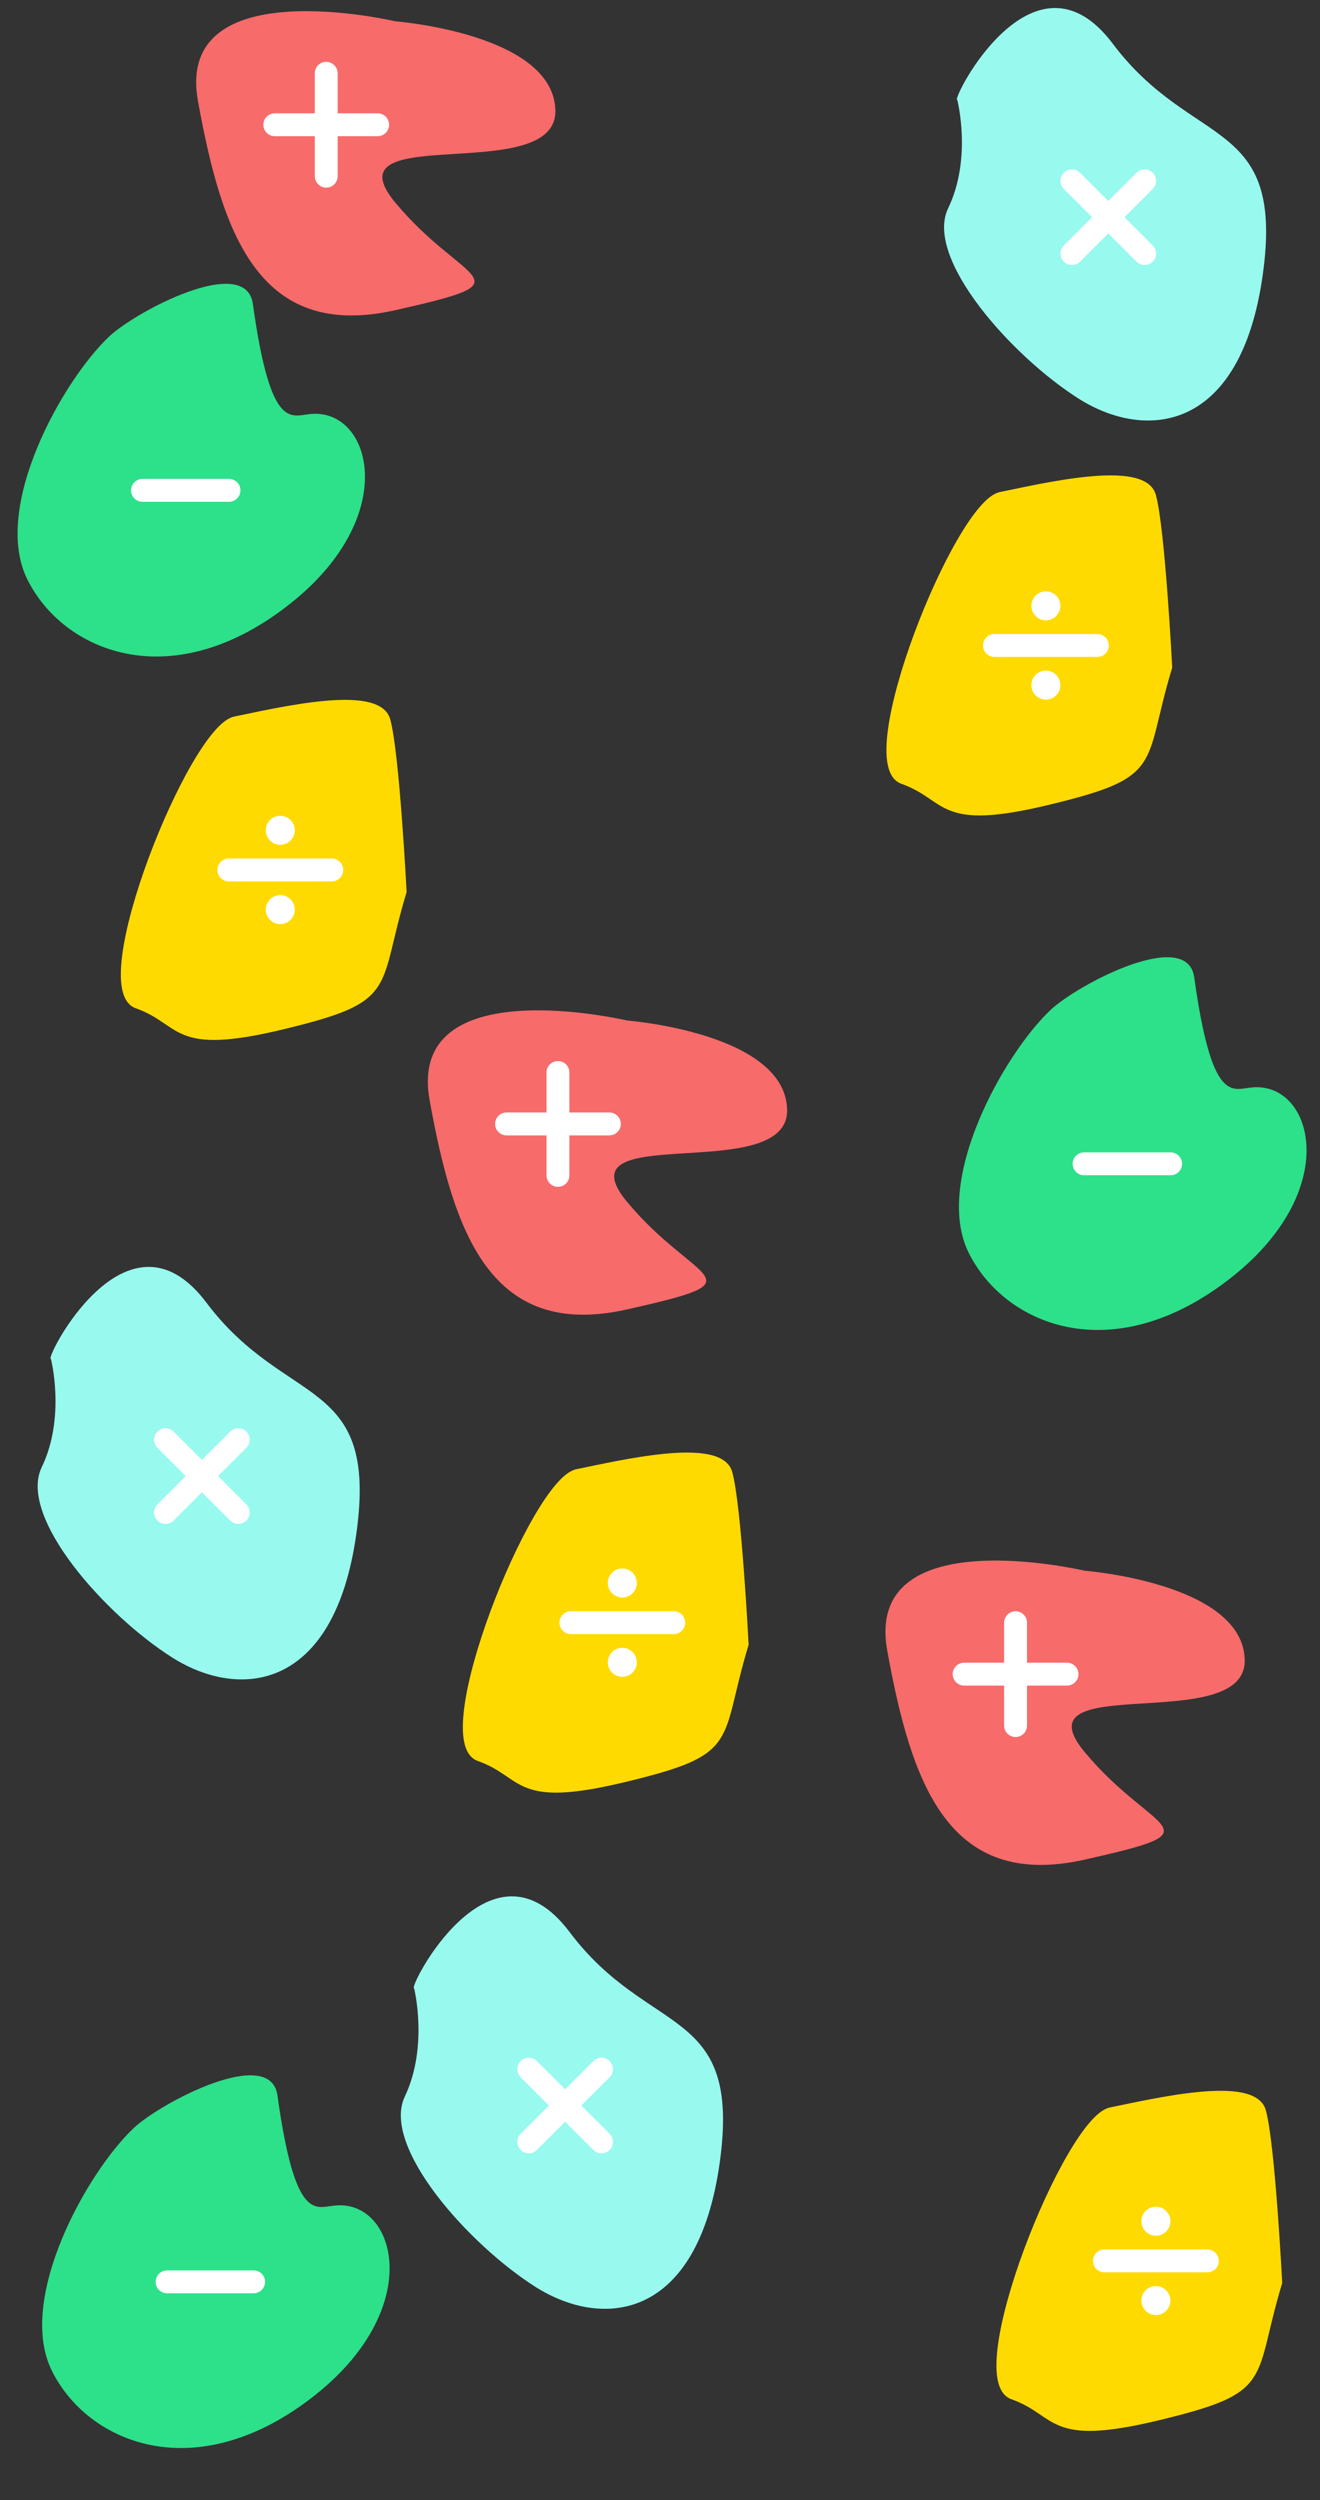 <svg xmlns="http://www.w3.org/2000/svg" viewBox="0 0 300 568"><rect x="0" y="0" width="300" height="568" fill="#333333" stroke="none"/><defs><style>.cls-1{fill:#98f9ef;}.cls-2,.cls-4{fill:#fff;stroke:#fff;}.cls-2{stroke-linecap:round;stroke-miterlimit:10;stroke-width:5.2px;}.cls-3{fill:#ffda00;stroke:#ffda00;}.cls-3,.cls-4{stroke-width:1.73px;}.cls-5{fill:#f76b6b;}.cls-6{fill:#2de08a;}</style></defs><title>calculatrice_enfant-05-05</title><g id="Calque_2" data-name="Calque 2"><path class="cls-1" d="M11.57,308.71c-1.63.46,17.2-36.9,35.35-12.76S86,312.36,81,348.35s-26.65,37.81-41.8,28.25S4,344.69,9.49,333.31,11.57,308.71,11.57,308.71Z"/><line class="cls-2" x1="54.15" y1="327.08" x2="37.62" y2="343.61"/><line class="cls-2" x1="54.15" y1="343.61" x2="37.62" y2="327.08"/><path class="cls-1" d="M217.57,22.71c-1.63.46,17.2-36.9,35.35-12.76S292,26.36,287,62.35s-26.65,37.81-41.8,28.25S210,58.69,215.49,47.31,217.57,22.71,217.57,22.71Z"/><line class="cls-2" x1="260.15" y1="41.08" x2="243.62" y2="57.61"/><line class="cls-2" x1="260.15" y1="57.61" x2="243.62" y2="41.08"/><path class="cls-3" d="M91.54,202.56c-6.71,22.19-1.4,24.14-27,30.36s-22.48-.78-33.39-4.67,12.67-62.68,22.29-64.62,32.34-7.4,34.41,0S91.54,202.56,91.54,202.56Z"/><line class="cls-2" x1="75.4" y1="197.64" x2="52.01" y2="197.64"/><circle class="cls-4" cx="63.7" cy="188.63" r="2.43"/><circle class="cls-4" cx="63.7" cy="206.65" r="2.43"/><path class="cls-3" d="M265.54,151.56c-6.71,22.19-1.4,24.14-27,30.36s-22.48-.78-33.39-4.67,12.67-62.68,22.29-64.62,32.34-7.4,34.41,0S265.54,151.56,265.54,151.56Z"/><line class="cls-2" x1="249.4" y1="146.64" x2="226.01" y2="146.64"/><circle class="cls-4" cx="237.7" cy="137.63" r="2.43"/><circle class="cls-4" cx="237.7" cy="155.65" r="2.43"/><path class="cls-3" d="M290.54,518.56c-6.71,22.19-1.4,24.14-27,30.36s-22.48-.78-33.39-4.67,12.67-62.68,22.29-64.62,32.34-7.4,34.41,0S290.54,518.56,290.54,518.56Z"/><line class="cls-2" x1="274.4" y1="513.64" x2="251.01" y2="513.64"/><circle class="cls-4" cx="262.7" cy="504.63" r="2.43"/><circle class="cls-4" cx="262.7" cy="522.65" r="2.43"/><path class="cls-1" d="M94.12,451.71c-1.63.46,17.2-36.9,35.35-12.76s39.13,16.4,34.1,52.39-26.65,37.81-41.8,28.25S86.59,487.69,92,476.31,94.12,451.71,94.12,451.71Z"/><line class="cls-2" x1="136.71" y1="470.08" x2="120.17" y2="486.61"/><line class="cls-2" x1="136.71" y1="486.61" x2="120.17" y2="470.08"/><path class="cls-3" d="M169.27,373.56c-6.71,22.19-1.4,24.14-27,30.36s-22.48-.78-33.39-4.67,12.67-62.68,22.29-64.62,32.34-7.4,34.41,0S169.27,373.56,169.27,373.56Z"/><line class="cls-2" x1="153.12" y1="368.64" x2="129.74" y2="368.64"/><circle class="cls-4" cx="141.43" cy="359.63" r="2.43"/><circle class="cls-4" cx="141.43" cy="377.65" r="2.43"/><path class="cls-5" d="M89.84,4.84S39.55-7,45,23,58.75,77.45,89.84,70.47s15.69-5.59,0-24.44,36.78-3.49,36.38-20.95S89.84,4.84,89.84,4.84Z"/><line class="cls-2" x1="74.14" y1="16.65" x2="74.14" y2="40.03"/><line class="cls-2" x1="85.83" y1="28.34" x2="62.45" y2="28.34"/><path class="cls-6" d="M65,137.89C38.55,158.14,14.35,148,6.21,131.63s8-45.17,18.59-55.17c6.09-5.75,31.08-18.94,32.67-7.39,4,28.71,8.51,25.43,13,25C84.48,92.56,91.54,117.65,65,137.89Z"/><line class="cls-2" x1="52.05" y1="111.4" x2="32.38" y2="111.4"/><path class="cls-6" d="M279,290.89c-26.49,20.24-50.7,10.12-58.84-6.27s8-45.17,18.59-55.17c6.09-5.75,31.08-18.94,32.67-7.39,4,28.71,8.51,25.43,13,25C298.48,245.56,305.54,270.65,279,290.89Z"/><line class="cls-2" x1="266.05" y1="264.4" x2="246.38" y2="264.4"/><path class="cls-5" d="M142.51,231.84S92.22,220,97.65,250s13.77,54.46,44.86,47.48,15.69-5.59,0-24.44,36.78-3.49,36.38-20.95S142.51,231.84,142.51,231.84Z"/><line class="cls-2" x1="126.81" y1="243.65" x2="126.81" y2="267.03"/><line class="cls-2" x1="138.5" y1="255.34" x2="115.12" y2="255.34"/><path class="cls-5" d="M246.51,356.84S196.22,345,201.65,375s13.77,54.46,44.86,47.48,15.69-5.59,0-24.44,36.78-3.49,36.38-20.95S246.51,356.84,246.51,356.84Z"/><line class="cls-2" x1="230.81" y1="368.65" x2="230.81" y2="392.03"/><line class="cls-2" x1="242.5" y1="380.34" x2="219.12" y2="380.34"/><path class="cls-6" d="M70.64,544.89C44.14,565.14,19.94,555,11.8,538.63s8-45.17,18.59-55.17c6.09-5.75,31.08-18.94,32.67-7.39,4,28.71,8.51,25.43,13,25C90.07,499.56,97.13,524.65,70.64,544.89Z"/><line class="cls-2" x1="57.64" y1="518.4" x2="37.97" y2="518.4"/></g></svg>